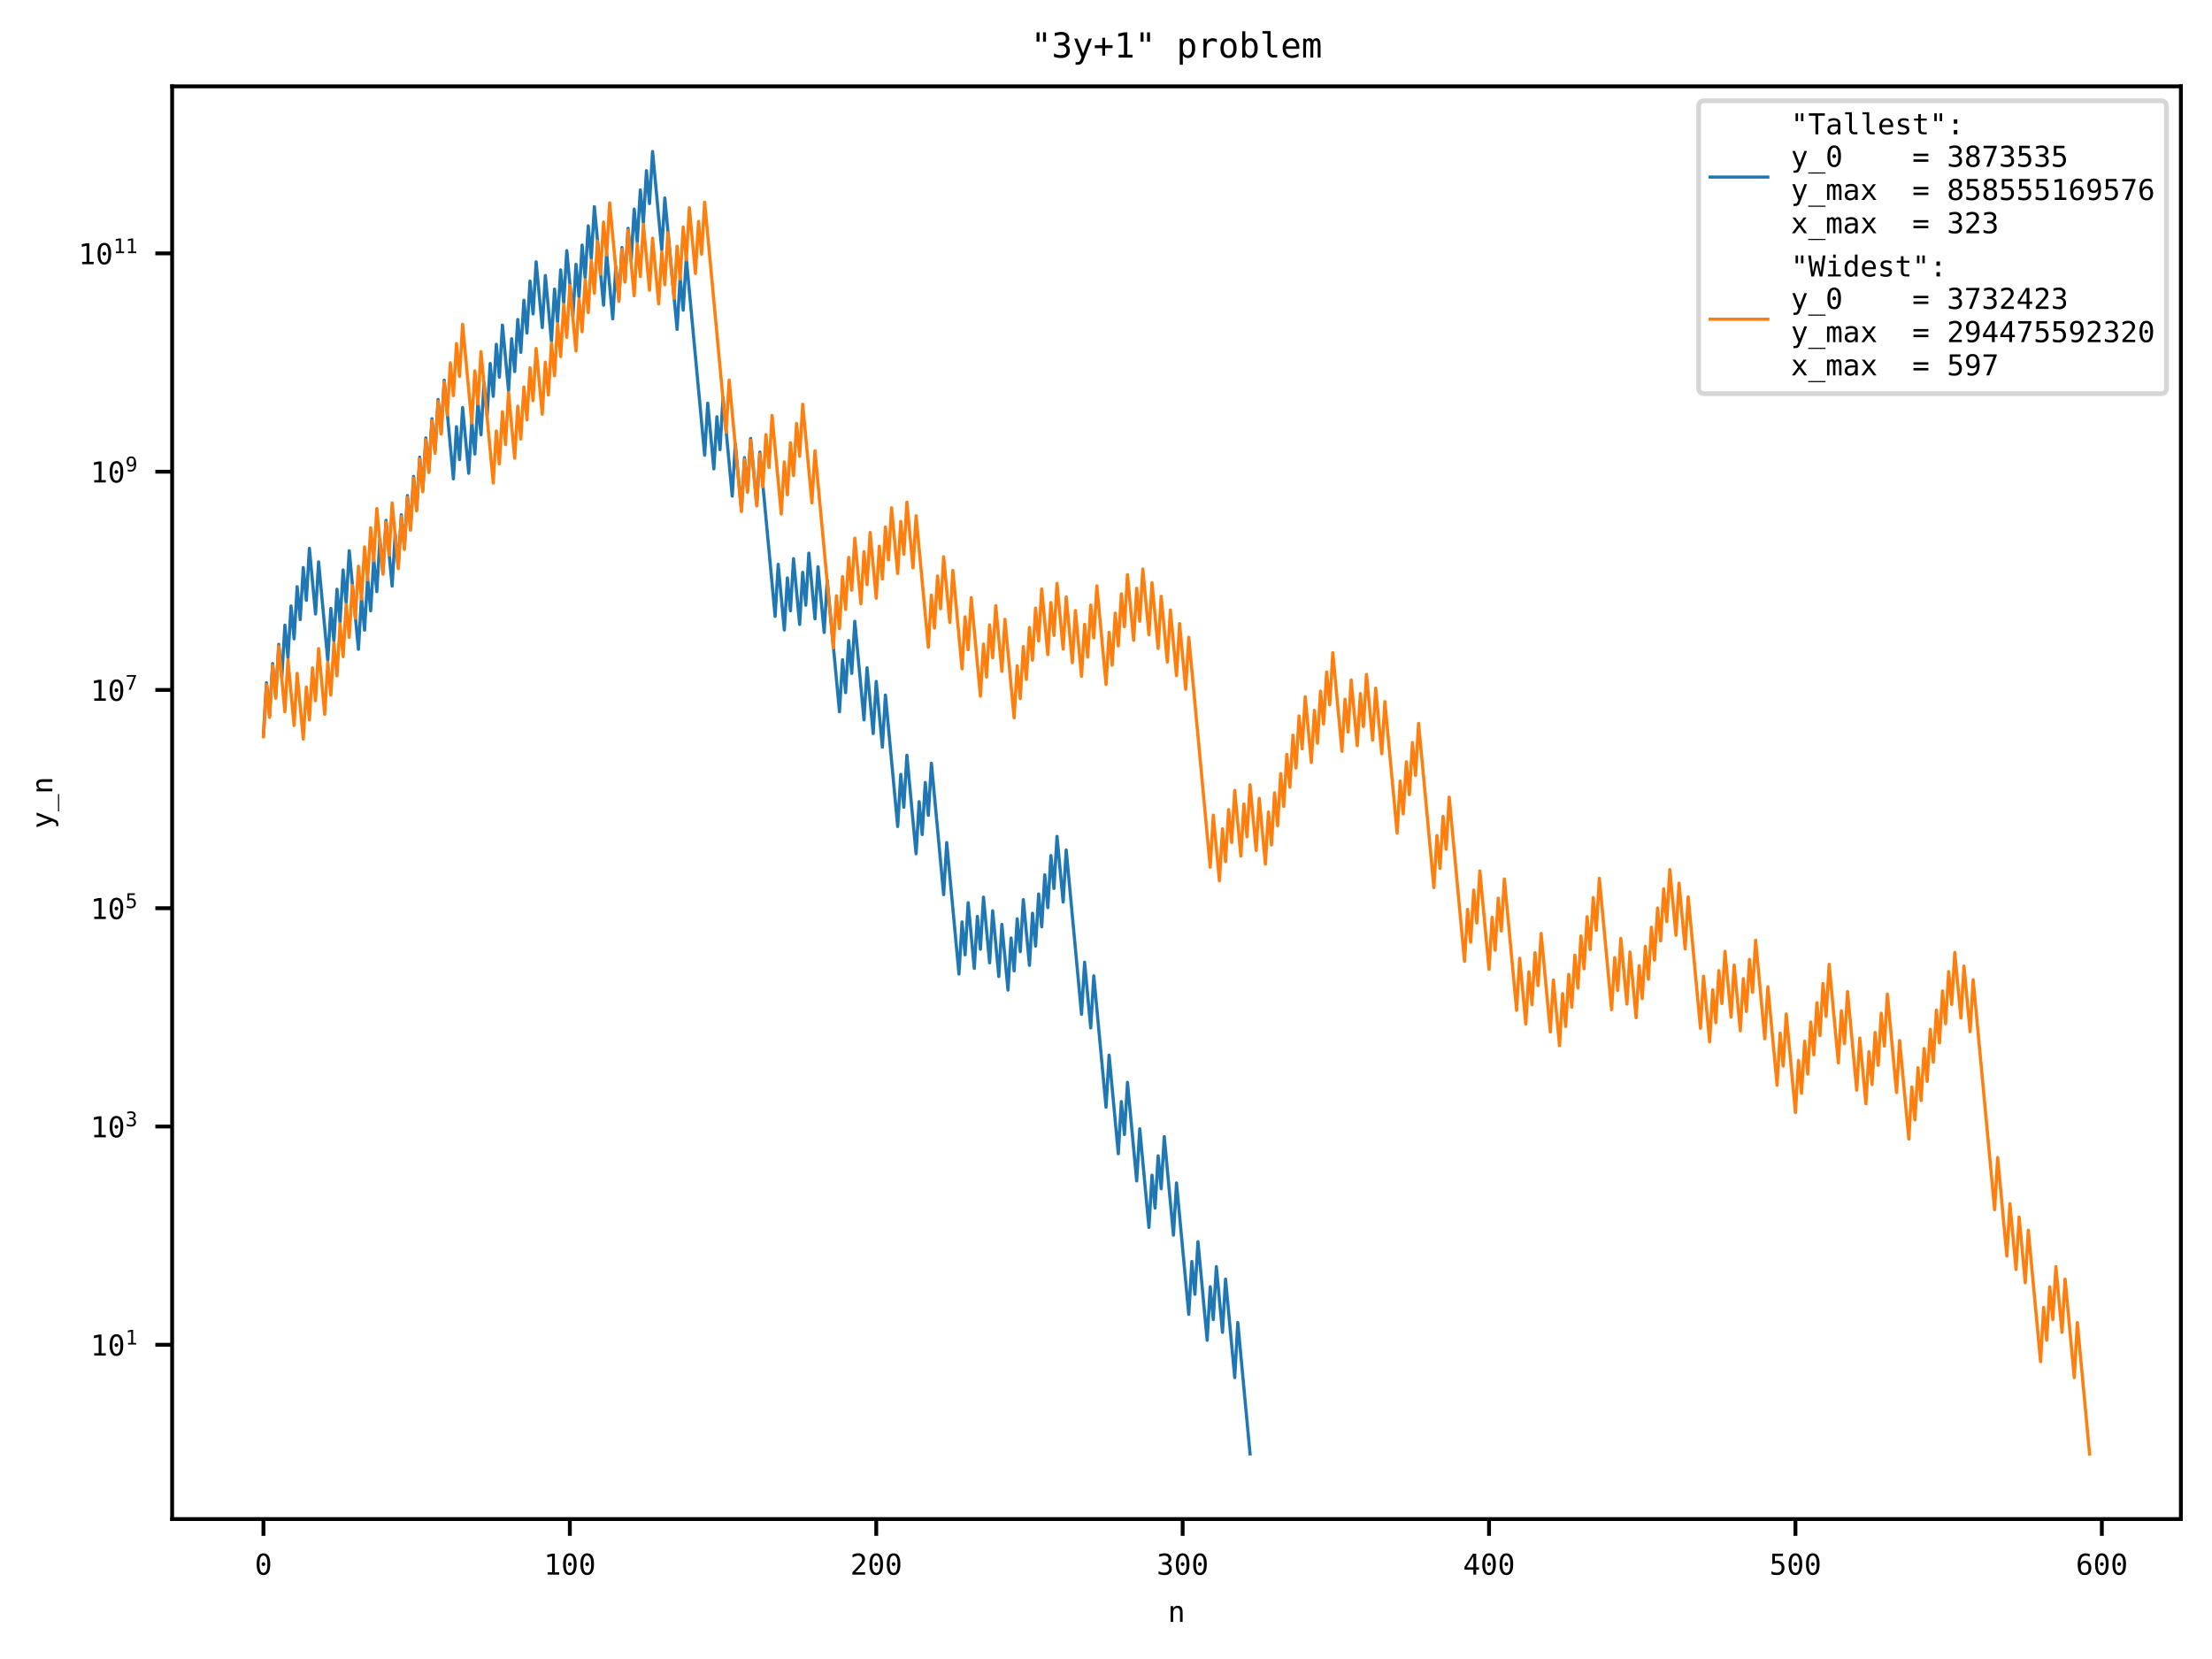 <?xml version="1.0" encoding="utf-8" standalone="no"?>
<!DOCTYPE svg PUBLIC "-//W3C//DTD SVG 1.1//EN"
  "http://www.w3.org/Graphics/SVG/1.1/DTD/svg11.dtd">
<!-- Created with matplotlib (https://matplotlib.org/) -->
<svg height="345.6pt" version="1.1" viewBox="0 0 460.8 345.6" width="460.8pt" xmlns="http://www.w3.org/2000/svg" xmlns:xlink="http://www.w3.org/1999/xlink">
 <defs>
  <style type="text/css">*{stroke-linecap:butt;stroke-linejoin:round;}</style>
 </defs>
 <g id="figure_1">
  <g id="patch_1">
   <path d="M 0 345.6 
L 460.8 345.6 
L 460.8 0 
L 0 0 
z
" style="fill:#ffffff;"/>
  </g>
  <g id="axes_1">
   <g id="patch_2">
    <path d="M 35.859 316.442 
L 454.32 316.442 
L 454.32 17.989 
L 35.859 17.989 
z
" style="fill:#ffffff;"/>
   </g>
   <g id="matplotlib.axis_1">
    <g id="xtick_1">
     <g id="line2d_1">
      <defs>
       <path d="M 0 0 
L 0 3.5 
" id="ma114397d15" style="stroke:#000000;stroke-width:0.8;"/>
      </defs>
      <g>
       <use style="stroke:#000000;stroke-width:0.8;" x="54.88" xlink:href="#ma114397d15" y="316.442"/>
      </g>
     </g>
     <g id="text_1">
      <!-- 0 -->
      <g transform="translate(53.074 328.033)scale(0.06 -0.06)">
       <defs>
        <path d="M 23.578 36.625 
Q 23.578 39.312 25.453 41.266 
Q 27.344 43.219 29.984 43.219 
Q 32.719 43.219 34.672 41.266 
Q 36.625 39.312 36.625 36.625 
Q 36.625 33.891 34.688 31.984 
Q 32.766 30.078 29.984 30.078 
Q 27.25 30.078 25.406 31.938 
Q 23.578 33.797 23.578 36.625 
z
M 30.078 66.406 
Q 23.188 66.406 19.797 58.984 
Q 16.406 51.562 16.406 36.375 
Q 16.406 21.234 19.797 13.812 
Q 23.188 6.391 30.078 6.391 
Q 37.016 6.391 40.406 13.812 
Q 43.797 21.234 43.797 36.375 
Q 43.797 51.562 40.406 58.984 
Q 37.016 66.406 30.078 66.406 
z
M 30.078 74.219 
Q 41.75 74.219 47.734 64.641 
Q 53.719 55.078 53.719 36.375 
Q 53.719 17.719 47.734 8.141 
Q 41.75 -1.422 30.078 -1.422 
Q 18.406 -1.422 12.453 8.141 
Q 6.5 17.719 6.5 36.375 
Q 6.5 55.078 12.453 64.641 
Q 18.406 74.219 30.078 74.219 
z
" id="DejaVuSansMono-48"/>
       </defs>
       <use xlink:href="#DejaVuSansMono-48"/>
      </g>
     </g>
    </g>
    <g id="xtick_2">
     <g id="line2d_2">
      <g>
       <use style="stroke:#000000;stroke-width:0.8;" x="118.708" xlink:href="#ma114397d15" y="316.442"/>
      </g>
     </g>
     <g id="text_2">
      <!-- 100 -->
      <g transform="translate(113.29 328.033)scale(0.06 -0.06)">
       <defs>
        <path d="M 13.188 8.297 
L 28.516 8.297 
L 28.516 64.016 
L 12.016 60.297 
L 12.016 69.281 
L 28.422 72.906 
L 38.281 72.906 
L 38.281 8.297 
L 53.422 8.297 
L 53.422 0 
L 13.188 0 
z
" id="DejaVuSansMono-49"/>
       </defs>
       <use xlink:href="#DejaVuSansMono-49"/>
       <use x="60.205" xlink:href="#DejaVuSansMono-48"/>
       <use x="120.41" xlink:href="#DejaVuSansMono-48"/>
      </g>
     </g>
    </g>
    <g id="xtick_3">
     <g id="line2d_3">
      <g>
       <use style="stroke:#000000;stroke-width:0.8;" x="182.537" xlink:href="#ma114397d15" y="316.442"/>
      </g>
     </g>
     <g id="text_3">
      <!-- 200 -->
      <g transform="translate(177.119 328.033)scale(0.06 -0.06)">
       <defs>
        <path d="M 18.219 8.297 
L 51.703 8.297 
L 51.703 0 
L 7.422 0 
L 7.422 8.297 
Q 16.547 17.922 23.375 25.297 
Q 30.219 32.672 32.812 35.688 
Q 37.703 41.656 39.406 45.344 
Q 41.109 49.031 41.109 52.875 
Q 41.109 58.984 37.516 62.453 
Q 33.938 65.922 27.688 65.922 
Q 23.25 65.922 18.359 64.312 
Q 13.484 62.703 8.016 59.422 
L 8.016 69.391 
Q 13.031 71.781 17.891 73 
Q 22.75 74.219 27.484 74.219 
Q 38.188 74.219 44.703 68.531 
Q 51.219 62.844 51.219 53.609 
Q 51.219 48.922 49.047 44.234 
Q 46.875 39.547 42 33.891 
Q 39.266 30.719 34.062 25.094 
Q 28.859 19.484 18.219 8.297 
z
" id="DejaVuSansMono-50"/>
       </defs>
       <use xlink:href="#DejaVuSansMono-50"/>
       <use x="60.205" xlink:href="#DejaVuSansMono-48"/>
       <use x="120.41" xlink:href="#DejaVuSansMono-48"/>
      </g>
     </g>
    </g>
    <g id="xtick_4">
     <g id="line2d_4">
      <g>
       <use style="stroke:#000000;stroke-width:0.8;" x="246.366" xlink:href="#ma114397d15" y="316.442"/>
      </g>
     </g>
     <g id="text_4">
      <!-- 300 -->
      <g transform="translate(240.948 328.033)scale(0.06 -0.06)">
       <defs>
        <path d="M 37.891 39.016 
Q 45.062 37.109 48.875 32.25 
Q 52.688 27.391 52.688 20.125 
Q 52.688 10.062 45.922 4.312 
Q 39.156 -1.422 27.203 -1.422 
Q 22.172 -1.422 16.938 -0.484 
Q 11.719 0.438 6.688 2.203 
L 6.688 12.016 
Q 11.672 9.422 16.5 8.156 
Q 21.344 6.891 26.125 6.891 
Q 34.234 6.891 38.578 10.547 
Q 42.922 14.203 42.922 21.094 
Q 42.922 27.438 38.578 31.172 
Q 34.234 34.906 26.812 34.906 
L 19.281 34.906 
L 19.281 43.016 
L 26.812 43.016 
Q 33.594 43.016 37.406 45.984 
Q 41.219 48.969 41.219 54.297 
Q 41.219 59.906 37.672 62.906 
Q 34.125 65.922 27.594 65.922 
Q 23.25 65.922 18.609 64.938 
Q 13.969 63.969 8.891 62.016 
L 8.891 71.094 
Q 14.797 72.656 19.406 73.438 
Q 24.031 74.219 27.594 74.219 
Q 38.234 74.219 44.609 68.875 
Q 50.984 63.531 50.984 54.688 
Q 50.984 48.688 47.625 44.672 
Q 44.281 40.672 37.891 39.016 
z
" id="DejaVuSansMono-51"/>
       </defs>
       <use xlink:href="#DejaVuSansMono-51"/>
       <use x="60.205" xlink:href="#DejaVuSansMono-48"/>
       <use x="120.41" xlink:href="#DejaVuSansMono-48"/>
      </g>
     </g>
    </g>
    <g id="xtick_5">
     <g id="line2d_5">
      <g>
       <use style="stroke:#000000;stroke-width:0.8;" x="310.195" xlink:href="#ma114397d15" y="316.442"/>
      </g>
     </g>
     <g id="text_5">
      <!-- 400 -->
      <g transform="translate(304.776 328.033)scale(0.06 -0.06)">
       <defs>
        <path d="M 35.891 63.922 
L 12.891 25.391 
L 35.891 25.391 
z
M 34.281 72.906 
L 45.703 72.906 
L 45.703 25.391 
L 55.422 25.391 
L 55.422 17.391 
L 45.703 17.391 
L 45.703 0 
L 35.891 0 
L 35.891 17.391 
L 4.984 17.391 
L 4.984 26.703 
z
" id="DejaVuSansMono-52"/>
       </defs>
       <use xlink:href="#DejaVuSansMono-52"/>
       <use x="60.205" xlink:href="#DejaVuSansMono-48"/>
       <use x="120.41" xlink:href="#DejaVuSansMono-48"/>
      </g>
     </g>
    </g>
    <g id="xtick_6">
     <g id="line2d_6">
      <g>
       <use style="stroke:#000000;stroke-width:0.8;" x="374.023" xlink:href="#ma114397d15" y="316.442"/>
      </g>
     </g>
     <g id="text_6">
      <!-- 500 -->
      <g transform="translate(368.605 328.033)scale(0.06 -0.06)">
       <defs>
        <path d="M 10.109 72.906 
L 47.016 72.906 
L 47.016 64.594 
L 19.094 64.594 
L 19.094 46.688 
Q 21.188 47.469 23.312 47.828 
Q 25.438 48.188 27.594 48.188 
Q 38.922 48.188 45.562 41.5 
Q 52.203 34.812 52.203 23.391 
Q 52.203 11.859 45.234 5.219 
Q 38.281 -1.422 26.219 -1.422 
Q 20.406 -1.422 15.594 -0.641 
Q 10.797 0.141 6.984 1.703 
L 6.984 11.719 
Q 11.469 9.281 16.016 8.078 
Q 20.562 6.891 25.297 6.891 
Q 33.453 6.891 37.859 11.188 
Q 42.281 15.484 42.281 23.391 
Q 42.281 31.203 37.719 35.547 
Q 33.156 39.891 25 39.891 
Q 21.047 39.891 17.281 38.984 
Q 13.531 38.094 10.109 36.281 
z
" id="DejaVuSansMono-53"/>
       </defs>
       <use xlink:href="#DejaVuSansMono-53"/>
       <use x="60.205" xlink:href="#DejaVuSansMono-48"/>
       <use x="120.41" xlink:href="#DejaVuSansMono-48"/>
      </g>
     </g>
    </g>
    <g id="xtick_7">
     <g id="line2d_7">
      <g>
       <use style="stroke:#000000;stroke-width:0.8;" x="437.852" xlink:href="#ma114397d15" y="316.442"/>
      </g>
     </g>
     <g id="text_7">
      <!-- 600 -->
      <g transform="translate(432.434 328.033)scale(0.06 -0.06)">
       <defs>
        <path d="M 48.391 71.297 
L 48.391 62.203 
Q 45.312 64.016 41.844 64.969 
Q 38.375 65.922 34.625 65.922 
Q 25.25 65.922 20.406 58.859 
Q 15.578 51.812 15.578 38.094 
Q 17.922 42.969 22.062 45.578 
Q 26.219 48.188 31.594 48.188 
Q 42.141 48.188 47.922 41.719 
Q 53.719 35.25 53.719 23.391 
Q 53.719 11.578 47.75 5.078 
Q 41.797 -1.422 31 -1.422 
Q 18.312 -1.422 12.406 7.688 
Q 6.5 16.797 6.5 36.375 
Q 6.5 54.828 13.594 64.516 
Q 20.703 74.219 34.188 74.219 
Q 37.797 74.219 41.406 73.453 
Q 45.016 72.703 48.391 71.297 
z
M 30.812 40.484 
Q 24.516 40.484 20.891 35.938 
Q 17.281 31.391 17.281 23.391 
Q 17.281 15.375 20.891 10.828 
Q 24.516 6.297 30.812 6.297 
Q 37.359 6.297 40.672 10.609 
Q 44 14.938 44 23.391 
Q 44 31.891 40.672 36.188 
Q 37.359 40.484 30.812 40.484 
z
" id="DejaVuSansMono-54"/>
       </defs>
       <use xlink:href="#DejaVuSansMono-54"/>
       <use x="60.205" xlink:href="#DejaVuSansMono-48"/>
       <use x="120.41" xlink:href="#DejaVuSansMono-48"/>
      </g>
     </g>
    </g>
    <g id="text_8">
     <!-- n -->
     <g transform="translate(243.283 337.872)scale(0.06 -0.06)">
      <defs>
       <path d="M 51.312 33.891 
L 51.312 0 
L 42.281 0 
L 42.281 33.891 
Q 42.281 41.266 39.688 44.719 
Q 37.109 48.188 31.594 48.188 
Q 25.297 48.188 21.891 43.719 
Q 18.5 39.266 18.5 30.906 
L 18.5 0 
L 9.516 0 
L 9.516 54.688 
L 18.5 54.688 
L 18.5 46.484 
Q 20.906 51.172 25 53.578 
Q 29.109 56 34.719 56 
Q 43.062 56 47.188 50.5 
Q 51.312 45.016 51.312 33.891 
z
" id="DejaVuSansMono-110"/>
      </defs>
      <use xlink:href="#DejaVuSansMono-110"/>
     </g>
    </g>
   </g>
   <g id="matplotlib.axis_2">
    <g id="ytick_1">
     <g id="line2d_8">
      <defs>
       <path d="M 0 0 
L -3.5 0 
" id="m162d2e4059" style="stroke:#000000;stroke-width:0.8;"/>
      </defs>
      <g>
       <use style="stroke:#000000;stroke-width:0.8;" x="35.859" xlink:href="#m162d2e4059" y="280.141"/>
      </g>
     </g>
     <g id="text_9">
      <!-- $\mathdefault{10^{1}}$ -->
      <g transform="translate(18.839 282.436)scale(0.06 -0.06)">
       <use transform="translate(0 0.684)" xlink:href="#DejaVuSansMono-49"/>
       <use transform="translate(60.205 0.684)" xlink:href="#DejaVuSansMono-48"/>
       <use transform="translate(121.367 38.966)scale(0.7)" xlink:href="#DejaVuSansMono-49"/>
      </g>
     </g>
    </g>
    <g id="ytick_2">
     <g id="line2d_9">
      <g>
       <use style="stroke:#000000;stroke-width:0.8;" x="35.859" xlink:href="#m162d2e4059" y="234.67"/>
      </g>
     </g>
     <g id="text_10">
      <!-- $\mathdefault{10^{3}}$ -->
      <g transform="translate(18.839 236.965)scale(0.06 -0.06)">
       <use transform="translate(0 0.766)" xlink:href="#DejaVuSansMono-49"/>
       <use transform="translate(60.205 0.766)" xlink:href="#DejaVuSansMono-48"/>
       <use transform="translate(121.367 39.047)scale(0.7)" xlink:href="#DejaVuSansMono-51"/>
      </g>
     </g>
    </g>
    <g id="ytick_3">
     <g id="line2d_10">
      <g>
       <use style="stroke:#000000;stroke-width:0.8;" x="35.859" xlink:href="#m162d2e4059" y="189.198"/>
      </g>
     </g>
     <g id="text_11">
      <!-- $\mathdefault{10^{5}}$ -->
      <g transform="translate(18.839 191.494)scale(0.06 -0.06)">
       <use transform="translate(0 0.684)" xlink:href="#DejaVuSansMono-49"/>
       <use transform="translate(60.205 0.684)" xlink:href="#DejaVuSansMono-48"/>
       <use transform="translate(121.367 38.966)scale(0.7)" xlink:href="#DejaVuSansMono-53"/>
      </g>
     </g>
    </g>
    <g id="ytick_4">
     <g id="line2d_11">
      <g>
       <use style="stroke:#000000;stroke-width:0.8;" x="35.859" xlink:href="#m162d2e4059" y="143.727"/>
      </g>
     </g>
     <g id="text_12">
      <!-- $\mathdefault{10^{7}}$ -->
      <g transform="translate(18.839 146.023)scale(0.06 -0.06)">
       <defs>
        <path d="M 6.781 72.906 
L 52.688 72.906 
L 52.688 68.703 
L 26.609 0 
L 16.312 0 
L 41.703 64.594 
L 6.781 64.594 
z
" id="DejaVuSansMono-55"/>
       </defs>
       <use transform="translate(0 0.684)" xlink:href="#DejaVuSansMono-49"/>
       <use transform="translate(60.205 0.684)" xlink:href="#DejaVuSansMono-48"/>
       <use transform="translate(121.367 38.966)scale(0.7)" xlink:href="#DejaVuSansMono-55"/>
      </g>
     </g>
    </g>
    <g id="ytick_5">
     <g id="line2d_12">
      <g>
       <use style="stroke:#000000;stroke-width:0.8;" x="35.859" xlink:href="#m162d2e4059" y="98.256"/>
      </g>
     </g>
     <g id="text_13">
      <!-- $\mathdefault{10^{9}}$ -->
      <g transform="translate(18.839 100.552)scale(0.06 -0.06)">
       <defs>
        <path d="M 29.109 32.328 
Q 35.406 32.328 38.984 36.859 
Q 42.578 41.406 42.578 49.422 
Q 42.578 57.422 38.984 61.953 
Q 35.406 66.5 29.109 66.5 
Q 22.562 66.5 19.234 62.172 
Q 15.922 57.859 15.922 49.422 
Q 15.922 40.922 19.219 36.625 
Q 22.516 32.328 29.109 32.328 
z
M 11.531 1.516 
L 11.531 10.594 
Q 14.594 8.797 18.062 7.844 
Q 21.531 6.891 25.297 6.891 
Q 34.672 6.891 39.469 13.938 
Q 44.281 21 44.281 34.719 
Q 42 29.828 37.844 27.219 
Q 33.688 24.609 28.328 24.609 
Q 17.781 24.609 11.984 31.094 
Q 6.203 37.594 6.203 49.516 
Q 6.203 61.281 12.125 67.75 
Q 18.062 74.219 28.906 74.219 
Q 41.609 74.219 47.516 65.078 
Q 53.422 55.953 53.422 36.375 
Q 53.422 17.969 46.312 8.266 
Q 39.203 -1.422 25.688 -1.422 
Q 22.125 -1.422 18.5 -0.656 
Q 14.891 0.094 11.531 1.516 
z
" id="DejaVuSansMono-57"/>
       </defs>
       <use transform="translate(0 0.766)" xlink:href="#DejaVuSansMono-49"/>
       <use transform="translate(60.205 0.766)" xlink:href="#DejaVuSansMono-48"/>
       <use transform="translate(121.367 39.047)scale(0.7)" xlink:href="#DejaVuSansMono-57"/>
      </g>
     </g>
    </g>
    <g id="ytick_6">
     <g id="line2d_13">
      <g>
       <use style="stroke:#000000;stroke-width:0.8;" x="35.859" xlink:href="#m162d2e4059" y="52.785"/>
      </g>
     </g>
     <g id="text_14">
      <!-- $\mathdefault{10^{11}}$ -->
      <g transform="translate(16.319 55.08)scale(0.06 -0.06)">
       <use transform="translate(0 0.684)" xlink:href="#DejaVuSansMono-49"/>
       <use transform="translate(60.205 0.684)" xlink:href="#DejaVuSansMono-48"/>
       <use transform="translate(121.367 38.966)scale(0.7)" xlink:href="#DejaVuSansMono-49"/>
       <use transform="translate(163.511 38.966)scale(0.7)" xlink:href="#DejaVuSansMono-49"/>
      </g>
     </g>
    </g>
    <g id="text_15">
     <!-- y_n -->
     <g transform="translate(10.904 172.634)rotate(-90)scale(0.06 -0.06)">
      <defs>
       <path d="M 41.891 17.578 
Q 39.656 11.859 36.188 2.547 
Q 31.344 -10.359 29.688 -13.188 
Q 27.438 -17 24.062 -18.891 
Q 20.703 -20.797 16.219 -20.797 
L 8.984 -20.797 
L 8.984 -13.281 
L 14.312 -13.281 
Q 18.266 -13.281 20.5 -10.984 
Q 22.75 -8.688 26.219 0.875 
L 5.078 54.688 
L 14.594 54.688 
L 30.812 11.922 
L 46.781 54.688 
L 56.297 54.688 
z
" id="DejaVuSansMono-121"/>
       <path d="M 60.203 -19.672 
L 60.203 -23.578 
L 0 -23.578 
L 0 -19.672 
z
" id="DejaVuSansMono-95"/>
      </defs>
      <use xlink:href="#DejaVuSansMono-121"/>
      <use x="60.205" xlink:href="#DejaVuSansMono-95"/>
      <use x="120.41" xlink:href="#DejaVuSansMono-110"/>
     </g>
    </g>
   </g>
   <g id="line2d_14">
    <path clip-path="url(#p522ddfc67e)" d="M 54.88 153.092 
L 55.518 142.244 
L 56.156 149.088 
L 56.795 138.241 
L 57.433 145.085 
L 58.071 134.237 
L 58.709 141.081 
L 59.348 130.234 
L 59.986 137.078 
L 60.624 126.23 
L 61.263 133.074 
L 61.901 122.227 
L 62.539 129.071 
L 63.177 118.223 
L 63.816 125.067 
L 64.454 114.22 
L 65.731 127.908 
L 66.369 117.06 
L 68.284 137.592 
L 68.922 126.745 
L 69.56 133.589 
L 70.199 122.741 
L 70.837 129.585 
L 71.475 118.738 
L 72.113 125.582 
L 72.752 114.734 
L 74.667 135.266 
L 75.305 124.419 
L 75.943 131.263 
L 76.581 120.415 
L 77.22 127.259 
L 77.858 116.412 
L 78.496 123.256 
L 79.135 112.408 
L 79.773 119.252 
L 80.411 108.405 
L 81.688 122.093 
L 82.326 111.245 
L 82.964 118.089 
L 83.603 107.242 
L 84.241 114.086 
L 84.879 103.238 
L 85.518 110.082 
L 86.156 99.235 
L 86.794 106.079 
L 87.432 95.231 
L 88.071 102.075 
L 88.709 91.227 
L 89.347 98.072 
L 89.986 87.224 
L 90.624 94.068 
L 91.262 83.22 
L 91.9 90.064 
L 92.539 79.217 
L 94.454 99.749 
L 95.092 88.902 
L 95.73 95.746 
L 96.368 84.898 
L 97.645 98.586 
L 98.283 87.739 
L 98.922 94.583 
L 99.56 83.735 
L 100.198 90.579 
L 100.836 79.731 
L 101.475 86.576 
L 102.113 75.728 
L 102.751 82.572 
L 103.39 71.724 
L 104.028 78.568 
L 104.666 67.721 
L 105.943 81.409 
L 106.581 70.561 
L 107.219 77.405 
L 107.858 66.558 
L 108.496 73.402 
L 109.134 62.554 
L 109.772 69.398 
L 110.411 58.551 
L 111.049 65.395 
L 111.687 54.547 
L 112.964 68.235 
L 113.602 57.388 
L 114.879 71.076 
L 115.517 60.228 
L 116.155 67.072 
L 116.794 56.225 
L 117.432 63.069 
L 118.07 52.221 
L 119.347 65.909 
L 119.985 55.062 
L 120.623 61.906 
L 121.262 51.058 
L 121.9 57.902 
L 122.538 47.055 
L 123.176 53.899 
L 123.815 43.051 
L 125.73 63.583 
L 126.368 52.736 
L 127.644 66.424 
L 128.283 55.576 
L 128.921 62.421 
L 129.559 51.573 
L 130.198 58.417 
L 130.836 47.569 
L 131.474 54.413 
L 132.112 43.566 
L 132.751 50.41 
L 133.389 39.562 
L 134.027 46.406 
L 134.666 35.559 
L 135.304 42.403 
L 135.942 31.555 
L 137.857 52.087 
L 138.495 41.24 
L 141.049 68.616 
L 141.687 57.769 
L 142.325 64.613 
L 142.963 53.765 
L 146.793 94.83 
L 147.431 83.982 
L 148.708 97.67 
L 149.346 86.823 
L 149.985 93.667 
L 150.623 82.819 
L 152.538 103.351 
L 153.176 92.504 
L 154.453 106.192 
L 155.091 95.344 
L 155.729 102.188 
L 156.367 91.341 
L 157.644 105.029 
L 158.282 94.181 
L 161.474 128.402 
L 162.112 117.554 
L 163.389 131.242 
L 164.027 120.395 
L 164.665 127.239 
L 165.303 116.391 
L 166.58 130.079 
L 167.218 119.232 
L 167.857 126.076 
L 168.495 115.228 
L 169.771 128.916 
L 170.41 118.069 
L 171.686 131.757 
L 172.325 120.909 
L 174.878 148.286 
L 175.516 137.438 
L 176.154 144.282 
L 176.793 133.434 
L 177.431 140.279 
L 178.069 129.431 
L 179.984 149.963 
L 180.622 139.116 
L 181.899 152.804 
L 182.537 141.956 
L 183.814 155.644 
L 184.452 144.797 
L 187.005 172.173 
L 187.644 161.325 
L 188.282 168.169 
L 188.92 157.322 
L 190.835 177.854 
L 191.473 167.006 
L 192.112 173.851 
L 192.75 163.003 
L 193.388 169.847 
L 194.026 158.999 
L 196.58 186.376 
L 197.218 175.528 
L 199.771 202.904 
L 200.409 192.057 
L 201.048 198.901 
L 201.686 188.053 
L 202.962 201.741 
L 203.601 190.894 
L 204.239 197.738 
L 204.877 186.89 
L 206.154 200.578 
L 206.792 189.73 
L 208.069 203.419 
L 208.707 192.571 
L 209.984 206.259 
L 210.622 195.411 
L 211.26 202.255 
L 211.898 191.407 
L 212.537 198.252 
L 213.175 187.404 
L 214.452 201.092 
L 215.09 190.244 
L 215.728 197.088 
L 216.366 186.241 
L 217.005 193.085 
L 217.643 182.237 
L 218.281 189.081 
L 218.92 178.234 
L 219.558 185.078 
L 220.196 174.23 
L 221.473 187.918 
L 222.111 177.07 
L 225.302 211.291 
L 225.941 200.443 
L 227.217 214.131 
L 227.856 203.283 
L 230.409 230.66 
L 231.047 219.81 
L 232.962 240.342 
L 233.6 229.489 
L 234.238 236.333 
L 234.877 225.481 
L 236.792 246.013 
L 237.43 235.155 
L 239.345 255.688 
L 239.983 244.812 
L 240.621 251.656 
L 241.26 240.79 
L 241.898 247.635 
L 242.536 236.775 
L 244.451 257.307 
L 245.089 246.427 
L 247.643 273.803 
L 248.281 262.784 
L 248.919 269.628 
L 249.557 258.667 
L 251.472 279.2 
L 252.111 268.057 
L 252.749 274.901 
L 253.387 263.862 
L 254.664 277.55 
L 255.302 266.453 
L 257.217 286.985 
L 257.855 275.5 
L 260.408 302.876 
L 260.408 302.876 
" style="fill:none;stroke:#1f77b4;stroke-linecap:square;stroke-width:0.667;"/>
   </g>
   <g id="line2d_15">
    <path clip-path="url(#p522ddfc67e)" d="M 54.88 153.458 
L 55.518 142.611 
L 56.156 149.455 
L 56.795 138.607 
L 57.433 145.451 
L 58.071 134.604 
L 59.348 148.292 
L 59.986 137.444 
L 61.263 151.132 
L 61.901 140.285 
L 63.177 153.973 
L 63.816 143.125 
L 64.454 149.969 
L 65.092 139.122 
L 65.731 145.966 
L 66.369 135.118 
L 67.645 148.806 
L 68.284 137.959 
L 68.922 144.803 
L 69.56 133.955 
L 70.199 140.799 
L 70.837 129.952 
L 71.475 136.796 
L 72.113 125.948 
L 72.752 132.792 
L 73.39 121.945 
L 74.028 128.789 
L 74.667 117.941 
L 75.305 124.785 
L 75.943 113.938 
L 76.581 120.782 
L 77.22 109.934 
L 77.858 116.778 
L 78.496 105.93 
L 79.773 119.619 
L 80.411 108.771 
L 81.05 115.615 
L 81.688 104.767 
L 82.964 118.456 
L 83.603 107.608 
L 84.241 114.452 
L 84.879 103.605 
L 85.518 110.449 
L 86.156 99.601 
L 86.794 106.445 
L 87.432 95.597 
L 88.071 102.442 
L 88.709 91.594 
L 89.347 98.438 
L 89.986 87.59 
L 90.624 94.434 
L 91.262 83.587 
L 91.9 90.431 
L 92.539 79.583 
L 93.177 86.427 
L 93.815 75.58 
L 94.454 82.424 
L 95.092 71.576 
L 95.73 78.42 
L 96.368 67.573 
L 98.283 88.105 
L 98.922 77.257 
L 99.56 84.101 
L 100.198 73.254 
L 102.751 100.63 
L 103.39 89.783 
L 104.028 96.627 
L 104.666 85.779 
L 105.304 92.623 
L 105.943 81.775 
L 107.219 95.464 
L 107.858 84.616 
L 108.496 91.46 
L 109.134 80.612 
L 109.772 87.457 
L 110.411 76.609 
L 111.049 83.453 
L 111.687 72.605 
L 112.964 86.294 
L 113.602 75.446 
L 114.24 82.29 
L 114.879 71.442 
L 115.517 78.286 
L 116.155 67.439 
L 116.794 74.283 
L 117.432 63.435 
L 118.07 70.279 
L 118.708 59.432 
L 119.985 73.12 
L 120.623 62.272 
L 121.262 69.116 
L 121.9 58.269 
L 122.538 65.113 
L 123.176 54.265 
L 123.815 61.109 
L 124.453 50.262 
L 125.091 57.106 
L 125.73 46.258 
L 126.368 53.102 
L 127.006 42.255 
L 128.921 62.787 
L 129.559 51.939 
L 130.198 58.783 
L 130.836 47.936 
L 132.112 61.624 
L 132.751 50.776 
L 133.389 57.62 
L 134.027 46.773 
L 135.304 60.461 
L 135.942 49.613 
L 137.219 63.302 
L 137.857 52.454 
L 138.495 59.298 
L 139.134 48.45 
L 140.41 62.139 
L 141.049 51.291 
L 141.687 58.135 
L 142.325 47.287 
L 142.963 54.131 
L 143.602 43.284 
L 144.878 56.972 
L 145.517 46.124 
L 146.155 52.968 
L 146.793 42.121 
L 151.261 90.03 
L 151.899 79.182 
L 154.453 106.558 
L 155.091 95.711 
L 155.729 102.555 
L 156.367 91.707 
L 157.644 105.395 
L 158.282 94.548 
L 158.921 101.392 
L 159.559 90.544 
L 160.197 97.388 
L 160.835 86.541 
L 162.75 107.073 
L 163.389 96.225 
L 164.027 103.069 
L 164.665 92.222 
L 165.303 99.066 
L 165.942 88.218 
L 166.58 95.062 
L 167.218 84.215 
L 169.133 104.747 
L 169.771 93.899 
L 173.601 134.964 
L 174.239 124.116 
L 174.878 130.96 
L 175.516 120.113 
L 176.154 126.957 
L 176.793 116.109 
L 177.431 122.953 
L 178.069 112.106 
L 179.346 125.794 
L 179.984 114.946 
L 180.622 121.79 
L 181.261 110.943 
L 182.537 124.631 
L 183.175 113.783 
L 183.814 120.627 
L 184.452 109.78 
L 185.09 116.624 
L 185.729 105.776 
L 187.005 119.464 
L 187.644 108.617 
L 188.282 115.461 
L 188.92 104.613 
L 190.197 118.301 
L 190.835 107.454 
L 193.388 134.83 
L 194.026 123.982 
L 194.665 130.826 
L 195.303 119.979 
L 195.941 126.823 
L 196.58 115.975 
L 197.856 129.663 
L 198.494 118.816 
L 200.409 139.348 
L 201.048 128.5 
L 201.686 135.345 
L 202.324 124.497 
L 204.239 145.029 
L 204.877 134.182 
L 205.516 141.026 
L 206.154 130.178 
L 206.792 137.022 
L 207.43 126.175 
L 208.707 139.863 
L 209.345 129.015 
L 211.26 149.547 
L 211.898 138.7 
L 212.537 145.544 
L 213.175 134.696 
L 213.813 141.54 
L 214.452 130.693 
L 215.09 137.537 
L 215.728 126.689 
L 216.366 133.533 
L 217.005 122.686 
L 218.281 136.374 
L 218.92 125.526 
L 219.558 132.37 
L 220.196 121.523 
L 221.473 135.211 
L 222.111 124.363 
L 223.388 138.051 
L 224.026 127.204 
L 225.302 140.892 
L 225.941 130.044 
L 226.579 136.888 
L 227.217 126.041 
L 227.856 132.885 
L 228.494 122.037 
L 230.409 142.569 
L 231.047 131.722 
L 231.685 138.566 
L 232.324 127.718 
L 232.962 134.562 
L 233.6 123.715 
L 234.238 130.559 
L 234.877 119.711 
L 236.153 133.399 
L 236.792 122.552 
L 237.43 129.396 
L 238.068 118.548 
L 239.345 132.236 
L 239.983 121.389 
L 241.26 135.077 
L 241.898 124.229 
L 243.175 137.918 
L 243.813 127.07 
L 245.089 140.758 
L 245.728 129.91 
L 247.004 143.599 
L 247.643 132.751 
L 252.111 180.66 
L 252.749 169.812 
L 254.025 183.5 
L 254.664 172.653 
L 255.302 179.497 
L 255.94 168.649 
L 256.579 175.493 
L 257.217 164.645 
L 258.493 178.334 
L 259.132 167.486 
L 259.77 174.33 
L 260.408 163.482 
L 261.685 177.171 
L 262.323 166.323 
L 263.6 180.011 
L 264.238 169.164 
L 264.876 176.008 
L 265.515 165.16 
L 266.153 172.004 
L 266.791 161.156 
L 267.429 168.001 
L 268.068 157.153 
L 268.706 163.997 
L 269.344 153.149 
L 269.983 159.993 
L 270.621 149.146 
L 271.259 155.99 
L 271.897 145.142 
L 273.174 158.83 
L 273.812 147.983 
L 274.451 154.827 
L 275.089 143.979 
L 275.727 150.823 
L 276.365 139.976 
L 277.004 146.82 
L 277.642 135.972 
L 279.557 156.505 
L 280.195 145.657 
L 280.833 152.501 
L 281.472 141.653 
L 282.748 155.342 
L 283.387 144.494 
L 284.025 151.338 
L 284.663 140.49 
L 285.94 154.179 
L 286.578 143.331 
L 287.855 157.019 
L 288.493 146.171 
L 291.046 173.548 
L 291.684 162.7 
L 292.323 169.544 
L 292.961 158.697 
L 293.599 165.541 
L 294.238 154.693 
L 294.876 161.537 
L 295.514 150.69 
L 298.706 184.91 
L 299.344 174.062 
L 299.982 180.907 
L 300.62 170.059 
L 301.259 176.903 
L 301.897 166.055 
L 305.088 200.276 
L 305.727 189.428 
L 306.365 196.272 
L 307.003 185.424 
L 307.642 192.269 
L 308.28 181.421 
L 310.195 201.953 
L 310.833 191.105 
L 311.471 197.949 
L 312.11 187.102 
L 312.748 193.946 
L 313.386 183.098 
L 315.939 210.475 
L 316.578 199.627 
L 317.854 213.315 
L 318.492 202.467 
L 319.131 209.311 
L 319.769 198.463 
L 320.407 205.307 
L 321.046 194.459 
L 322.96 214.992 
L 323.599 204.144 
L 324.875 217.832 
L 325.514 206.983 
L 326.152 213.828 
L 326.79 202.98 
L 327.428 209.824 
L 328.067 198.976 
L 328.705 205.82 
L 329.343 194.972 
L 329.982 201.816 
L 330.62 190.968 
L 331.258 197.812 
L 331.896 186.965 
L 332.535 193.809 
L 333.173 182.961 
L 335.726 210.338 
L 336.364 199.49 
L 337.003 206.334 
L 337.641 195.486 
L 338.918 209.174 
L 339.556 198.326 
L 340.832 212.014 
L 341.471 201.166 
L 342.109 208.011 
L 342.747 197.163 
L 343.386 204.007 
L 344.024 193.159 
L 344.662 200.003 
L 345.301 189.155 
L 345.939 195.999 
L 346.577 185.152 
L 347.215 191.996 
L 347.854 181.148 
L 349.13 194.836 
L 349.769 183.989 
L 351.045 197.677 
L 351.683 186.829 
L 354.237 214.206 
L 354.875 203.357 
L 356.151 217.046 
L 356.79 206.197 
L 357.428 213.042 
L 358.066 202.194 
L 358.705 209.038 
L 359.343 198.19 
L 360.619 211.878 
L 361.258 201.03 
L 362.534 214.718 
L 363.173 203.87 
L 363.811 210.714 
L 364.449 199.866 
L 365.087 206.71 
L 365.726 195.863 
L 367.641 216.395 
L 368.279 205.547 
L 370.194 226.079 
L 370.832 215.23 
L 371.47 222.074 
L 372.109 211.226 
L 374.023 231.758 
L 374.662 220.908 
L 375.3 227.752 
L 375.938 216.903 
L 376.577 223.747 
L 377.215 212.898 
L 377.853 219.742 
L 378.491 208.894 
L 379.13 215.738 
L 379.768 204.89 
L 380.406 211.734 
L 381.045 200.886 
L 382.959 221.418 
L 383.598 210.57 
L 384.236 217.414 
L 384.874 206.565 
L 386.789 227.098 
L 387.427 216.249 
L 388.704 229.937 
L 389.342 219.087 
L 389.981 225.931 
L 390.619 215.082 
L 391.257 221.926 
L 391.895 211.078 
L 392.534 217.922 
L 393.172 207.074 
L 395.087 227.606 
L 395.725 216.757 
L 397.64 237.289 
L 398.278 226.437 
L 398.917 233.281 
L 399.555 222.431 
L 400.193 229.275 
L 400.832 218.425 
L 401.47 225.269 
L 402.108 214.42 
L 402.746 221.264 
L 403.385 210.416 
L 404.023 217.26 
L 404.661 206.412 
L 405.3 213.256 
L 405.938 202.408 
L 406.576 209.252 
L 407.214 198.404 
L 408.491 212.092 
L 409.129 201.244 
L 410.406 214.933 
L 411.044 204.084 
L 415.512 251.993 
L 416.15 241.127 
L 418.065 261.659 
L 418.704 250.761 
L 419.98 264.449 
L 420.618 253.534 
L 421.895 267.222 
L 422.533 256.286 
L 425.086 283.663 
L 425.725 272.356 
L 426.363 279.2 
L 427.001 268.057 
L 427.64 274.901 
L 428.278 263.862 
L 429.554 277.55 
L 430.193 266.453 
L 432.108 286.985 
L 432.746 275.5 
L 435.299 302.876 
L 435.299 302.876 
" style="fill:none;stroke:#ff7f0e;stroke-linecap:square;stroke-width:0.667;"/>
   </g>
   <g id="patch_3">
    <path d="M 35.859 316.442 
L 35.859 17.989 
" style="fill:none;stroke:#000000;stroke-linecap:square;stroke-linejoin:miter;stroke-width:0.8;"/>
   </g>
   <g id="patch_4">
    <path d="M 454.32 316.442 
L 454.32 17.989 
" style="fill:none;stroke:#000000;stroke-linecap:square;stroke-linejoin:miter;stroke-width:0.8;"/>
   </g>
   <g id="patch_5">
    <path d="M 35.859 316.442 
L 454.32 316.442 
" style="fill:none;stroke:#000000;stroke-linecap:square;stroke-linejoin:miter;stroke-width:0.8;"/>
   </g>
   <g id="patch_6">
    <path d="M 35.859 17.989 
L 454.32 17.989 
" style="fill:none;stroke:#000000;stroke-linecap:square;stroke-linejoin:miter;stroke-width:0.8;"/>
   </g>
   <g id="text_16">
    <!-- "3y+1" problem -->
    <g transform="translate(214.747 11.989)scale(0.072 -0.072)">
     <defs>
      <path d="M 43.703 72.906 
L 43.703 45.797 
L 35.203 45.797 
L 35.203 72.906 
z
M 25 72.906 
L 25 45.797 
L 16.5 45.797 
L 16.5 72.906 
z
" id="DejaVuSansMono-34"/>
      <path d="M 34.188 57.172 
L 34.188 35.5 
L 55.906 35.5 
L 55.906 27.203 
L 34.188 27.203 
L 34.188 5.516 
L 25.984 5.516 
L 25.984 27.203 
L 4.297 27.203 
L 4.297 35.5 
L 25.984 35.5 
L 25.984 57.172 
z
" id="DejaVuSansMono-43"/>
      <path id="DejaVuSansMono-32"/>
      <path d="M 18.312 6.891 
L 18.312 -20.797 
L 9.281 -20.797 
L 9.281 54.688 
L 18.312 54.688 
L 18.312 47.703 
Q 20.562 51.766 24.297 53.875 
Q 28.031 56 32.906 56 
Q 42.828 56 48.469 48.328 
Q 54.109 40.672 54.109 27.094 
Q 54.109 13.766 48.438 6.172 
Q 42.781 -1.422 32.906 -1.422 
Q 27.938 -1.422 24.188 0.703 
Q 20.453 2.828 18.312 6.891 
z
M 44.672 27.297 
Q 44.672 37.75 41.375 43.062 
Q 38.094 48.391 31.594 48.391 
Q 25.047 48.391 21.672 43.047 
Q 18.312 37.703 18.312 27.297 
Q 18.312 16.938 21.672 11.562 
Q 25.047 6.203 31.594 6.203 
Q 38.094 6.203 41.375 11.516 
Q 44.672 16.844 44.672 27.297 
z
" id="DejaVuSansMono-112"/>
      <path d="M 56.391 43.406 
Q 53.516 45.656 50.531 46.672 
Q 47.562 47.703 44 47.703 
Q 35.594 47.703 31.141 42.422 
Q 26.703 37.156 26.703 27.203 
L 26.703 0 
L 17.672 0 
L 17.672 54.688 
L 26.703 54.688 
L 26.703 44 
Q 28.953 49.812 33.609 52.906 
Q 38.281 56 44.672 56 
Q 48 56 50.875 55.172 
Q 53.766 54.344 56.391 52.594 
z
" id="DejaVuSansMono-114"/>
      <path d="M 30.078 48.391 
Q 23.25 48.391 19.734 43.062 
Q 16.219 37.75 16.219 27.297 
Q 16.219 16.891 19.734 11.547 
Q 23.25 6.203 30.078 6.203 
Q 36.969 6.203 40.484 11.547 
Q 44 16.891 44 27.297 
Q 44 37.75 40.484 43.062 
Q 36.969 48.391 30.078 48.391 
z
M 30.078 56 
Q 41.453 56 47.484 48.625 
Q 53.516 41.266 53.516 27.297 
Q 53.516 13.281 47.5 5.922 
Q 41.5 -1.422 30.078 -1.422 
Q 18.703 -1.422 12.688 5.922 
Q 6.688 13.281 6.688 27.297 
Q 6.688 41.266 12.688 48.625 
Q 18.703 56 30.078 56 
z
" id="DejaVuSansMono-111"/>
      <path d="M 44.828 27.297 
Q 44.828 37.75 41.5 43.062 
Q 38.188 48.391 31.688 48.391 
Q 25.141 48.391 21.766 43.047 
Q 18.406 37.703 18.406 27.297 
Q 18.406 16.938 21.766 11.562 
Q 25.141 6.203 31.688 6.203 
Q 38.188 6.203 41.5 11.516 
Q 44.828 16.844 44.828 27.297 
z
M 18.406 47.703 
Q 20.562 51.703 24.344 53.844 
Q 28.125 56 33.109 56 
Q 42.969 56 48.625 48.406 
Q 54.297 40.828 54.297 27.484 
Q 54.297 13.969 48.609 6.266 
Q 42.922 -1.422 33.016 -1.422 
Q 28.125 -1.422 24.391 0.703 
Q 20.656 2.828 18.406 6.891 
L 18.406 0 
L 9.422 0 
L 9.422 75.984 
L 18.406 75.984 
z
" id="DejaVuSansMono-98"/>
      <path d="M 31.203 19.828 
Q 31.203 13.766 33.422 10.688 
Q 35.641 7.625 39.984 7.625 
L 50.484 7.625 
L 50.484 0 
L 39.109 0 
Q 31.062 0 26.641 5.172 
Q 22.219 10.359 22.219 19.828 
L 22.219 69.484 
L 7.812 69.484 
L 7.812 76.516 
L 31.203 76.516 
z
" id="DejaVuSansMono-108"/>
      <path d="M 54.297 29.594 
L 54.297 25.203 
L 15.375 25.203 
L 15.375 24.906 
Q 15.375 15.969 20.031 11.078 
Q 24.703 6.203 33.203 6.203 
Q 37.5 6.203 42.188 7.562 
Q 46.875 8.938 52.203 11.719 
L 52.203 2.781 
Q 47.078 0.688 42.312 -0.359 
Q 37.547 -1.422 33.109 -1.422 
Q 20.359 -1.422 13.172 6.219 
Q 6 13.875 6 27.297 
Q 6 40.375 13.031 48.188 
Q 20.062 56 31.781 56 
Q 42.234 56 48.266 48.922 
Q 54.297 41.844 54.297 29.594 
z
M 45.312 32.234 
Q 45.125 40.141 41.578 44.266 
Q 38.031 48.391 31.391 48.391 
Q 24.906 48.391 20.703 44.094 
Q 16.5 39.797 15.719 32.172 
z
" id="DejaVuSansMono-101"/>
      <path d="M 33.016 49.125 
Q 34.672 52.641 37.234 54.312 
Q 39.797 56 43.406 56 
Q 50 56 52.703 50.891 
Q 55.422 45.797 55.422 31.688 
L 55.422 0 
L 47.219 0 
L 47.219 31.297 
Q 47.219 42.875 45.922 45.672 
Q 44.625 48.484 41.219 48.484 
Q 37.312 48.484 35.859 45.484 
Q 34.422 42.484 34.422 31.297 
L 34.422 0 
L 26.219 0 
L 26.219 31.297 
Q 26.219 43.016 24.828 45.75 
Q 23.438 48.484 19.828 48.484 
Q 16.266 48.484 14.875 45.484 
Q 13.484 42.484 13.484 31.297 
L 13.484 0 
L 5.328 0 
L 5.328 54.688 
L 13.484 54.688 
L 13.484 50 
Q 15.094 52.938 17.5 54.469 
Q 19.922 56 23 56 
Q 26.703 56 29.172 54.297 
Q 31.641 52.594 33.016 49.125 
z
" id="DejaVuSansMono-109"/>
     </defs>
     <use xlink:href="#DejaVuSansMono-34"/>
     <use x="60.205" xlink:href="#DejaVuSansMono-51"/>
     <use x="120.41" xlink:href="#DejaVuSansMono-121"/>
     <use x="180.615" xlink:href="#DejaVuSansMono-43"/>
     <use x="240.82" xlink:href="#DejaVuSansMono-49"/>
     <use x="301.025" xlink:href="#DejaVuSansMono-34"/>
     <use x="361.23" xlink:href="#DejaVuSansMono-32"/>
     <use x="421.436" xlink:href="#DejaVuSansMono-112"/>
     <use x="481.641" xlink:href="#DejaVuSansMono-114"/>
     <use x="541.846" xlink:href="#DejaVuSansMono-111"/>
     <use x="602.051" xlink:href="#DejaVuSansMono-98"/>
     <use x="662.256" xlink:href="#DejaVuSansMono-108"/>
     <use x="722.461" xlink:href="#DejaVuSansMono-101"/>
     <use x="782.666" xlink:href="#DejaVuSansMono-109"/>
    </g>
   </g>
   <g id="legend_1">
    <g id="patch_7">
     <path d="M 355.064 82.01 
L 450.12 82.01 
Q 451.32 82.01 451.32 80.809 
L 451.32 22.189 
Q 451.32 20.989 450.12 20.989 
L 355.064 20.989 
Q 353.864 20.989 353.864 22.189 
L 353.864 80.809 
Q 353.864 82.01 355.064 82.01 
z
" style="fill:#ffffff;opacity:0.8;stroke:#cccccc;stroke-linejoin:miter;"/>
    </g>
    <g id="line2d_16">
     <path d="M 356.264 36.89 
L 368.264 36.89 
" style="fill:none;stroke:#1f77b4;stroke-linecap:square;stroke-width:0.667;"/>
    </g>
    <g id="line2d_17"/>
    <g id="text_17">
     <!-- "Tallest": -->
     <g transform="translate(373.064 27.98)scale(0.06 -0.06)">
      <defs>
       <path d="M 2.297 72.906 
L 57.906 72.906 
L 57.906 64.594 
L 35.109 64.594 
L 35.109 0 
L 25.203 0 
L 25.203 64.594 
L 2.297 64.594 
z
" id="DejaVuSansMono-84"/>
       <path d="M 34.281 27.484 
L 31.297 27.484 
Q 23.438 27.484 19.453 24.719 
Q 15.484 21.969 15.484 16.5 
Q 15.484 11.578 18.453 8.844 
Q 21.438 6.109 26.703 6.109 
Q 34.125 6.109 38.375 11.25 
Q 42.625 16.406 42.672 25.484 
L 42.672 27.484 
z
M 51.703 31.203 
L 51.703 0 
L 42.672 0 
L 42.672 8.109 
Q 39.797 3.219 35.422 0.891 
Q 31.062 -1.422 24.812 -1.422 
Q 16.453 -1.422 11.469 3.297 
Q 6.5 8.016 6.5 15.922 
Q 6.5 25.047 12.625 29.781 
Q 18.75 34.516 30.609 34.516 
L 42.672 34.516 
L 42.672 35.938 
Q 42.625 42.484 39.344 45.438 
Q 36.078 48.391 28.906 48.391 
Q 24.312 48.391 19.625 47.062 
Q 14.938 45.75 10.5 43.219 
L 10.5 52.203 
Q 15.484 54.109 20.047 55.047 
Q 24.609 56 28.906 56 
Q 35.688 56 40.5 54 
Q 45.312 52 48.297 48 
Q 50.141 45.562 50.922 41.969 
Q 51.703 38.375 51.703 31.203 
z
" id="DejaVuSansMono-97"/>
       <path d="M 47.516 52.781 
L 47.516 44 
Q 43.656 46.234 39.75 47.359 
Q 35.844 48.484 31.781 48.484 
Q 25.688 48.484 22.672 46.5 
Q 19.672 44.531 19.672 40.484 
Q 19.672 36.812 21.922 35 
Q 24.172 33.203 33.109 31.5 
L 36.719 30.812 
Q 43.406 29.547 46.844 25.734 
Q 50.297 21.922 50.297 15.828 
Q 50.297 7.719 44.531 3.141 
Q 38.766 -1.422 28.516 -1.422 
Q 24.469 -1.422 20.016 -0.562 
Q 15.578 0.297 10.406 2 
L 10.406 11.281 
Q 15.438 8.688 20.016 7.391 
Q 24.609 6.109 28.719 6.109 
Q 34.672 6.109 37.938 8.516 
Q 41.219 10.938 41.219 15.281 
Q 41.219 21.531 29.25 23.922 
L 28.859 24.031 
L 25.484 24.703 
Q 17.719 26.219 14.156 29.812 
Q 10.594 33.406 10.594 39.594 
Q 10.594 47.469 15.906 51.734 
Q 21.234 56 31.109 56 
Q 35.5 56 39.547 55.188 
Q 43.609 54.391 47.516 52.781 
z
" id="DejaVuSansMono-115"/>
       <path d="M 29.984 70.219 
L 29.984 54.688 
L 50.391 54.688 
L 50.391 47.703 
L 29.984 47.703 
L 29.984 18.016 
Q 29.984 11.969 32.281 9.562 
Q 34.578 7.172 40.281 7.172 
L 50.391 7.172 
L 50.391 0 
L 39.406 0 
Q 29.297 0 25.141 4.047 
Q 21 8.109 21 18.016 
L 21 47.703 
L 6.391 47.703 
L 6.391 54.688 
L 21 54.688 
L 21 70.219 
z
" id="DejaVuSansMono-116"/>
       <path d="M 23.875 51.906 
L 36.188 51.906 
L 36.188 37.109 
L 23.875 37.109 
z
M 23.875 14.891 
L 36.188 14.891 
L 36.188 0 
L 23.875 0 
z
" id="DejaVuSansMono-58"/>
      </defs>
      <use xlink:href="#DejaVuSansMono-34"/>
      <use x="60.205" xlink:href="#DejaVuSansMono-84"/>
      <use x="120.41" xlink:href="#DejaVuSansMono-97"/>
      <use x="180.615" xlink:href="#DejaVuSansMono-108"/>
      <use x="240.82" xlink:href="#DejaVuSansMono-108"/>
      <use x="301.025" xlink:href="#DejaVuSansMono-101"/>
      <use x="361.23" xlink:href="#DejaVuSansMono-115"/>
      <use x="421.436" xlink:href="#DejaVuSansMono-116"/>
      <use x="481.641" xlink:href="#DejaVuSansMono-34"/>
      <use x="541.846" xlink:href="#DejaVuSansMono-58"/>
     </g>
     <!-- y_0    = 3873535 -->
     <g transform="translate(373.064 34.737)scale(0.06 -0.06)">
      <defs>
       <path d="M 4.297 25.594 
L 55.906 25.594 
L 55.906 17.188 
L 4.297 17.188 
z
M 4.297 45.406 
L 55.906 45.406 
L 55.906 37.109 
L 4.297 37.109 
z
" id="DejaVuSansMono-61"/>
       <path d="M 30.078 34.625 
Q 23.484 34.625 19.891 30.938 
Q 16.312 27.25 16.312 20.516 
Q 16.312 13.766 19.938 10.031 
Q 23.578 6.297 30.078 6.297 
Q 36.719 6.297 40.297 9.984 
Q 43.891 13.672 43.891 20.516 
Q 43.891 27.203 40.25 30.906 
Q 36.625 34.625 30.078 34.625 
z
M 21.484 38.719 
Q 15.188 40.328 11.641 44.719 
Q 8.109 49.125 8.109 55.328 
Q 8.109 64.016 14.016 69.109 
Q 19.922 74.219 30.078 74.219 
Q 40.281 74.219 46.188 69.109 
Q 52.094 64.016 52.094 55.328 
Q 52.094 49.125 48.547 44.719 
Q 45.016 40.328 38.719 38.719 
Q 46.047 37.109 49.922 32.219 
Q 53.812 27.344 53.812 19.578 
Q 53.812 9.719 47.516 4.141 
Q 41.219 -1.422 30.078 -1.422 
Q 18.953 -1.422 12.672 4.125 
Q 6.391 9.672 6.391 19.484 
Q 6.391 27.297 10.266 32.203 
Q 14.156 37.109 21.484 38.719 
z
M 17.922 54.391 
Q 17.922 48.531 21.047 45.453 
Q 24.172 42.391 30.078 42.391 
Q 36.031 42.391 39.156 45.453 
Q 42.281 48.531 42.281 54.391 
Q 42.281 60.359 39.172 63.484 
Q 36.078 66.609 30.078 66.609 
Q 24.172 66.609 21.047 63.453 
Q 17.922 60.297 17.922 54.391 
z
" id="DejaVuSansMono-56"/>
      </defs>
      <use xlink:href="#DejaVuSansMono-121"/>
      <use x="60.205" xlink:href="#DejaVuSansMono-95"/>
      <use x="120.41" xlink:href="#DejaVuSansMono-48"/>
      <use x="180.615" xlink:href="#DejaVuSansMono-32"/>
      <use x="240.82" xlink:href="#DejaVuSansMono-32"/>
      <use x="301.025" xlink:href="#DejaVuSansMono-32"/>
      <use x="361.23" xlink:href="#DejaVuSansMono-32"/>
      <use x="421.436" xlink:href="#DejaVuSansMono-61"/>
      <use x="481.641" xlink:href="#DejaVuSansMono-32"/>
      <use x="541.846" xlink:href="#DejaVuSansMono-51"/>
      <use x="602.051" xlink:href="#DejaVuSansMono-56"/>
      <use x="662.256" xlink:href="#DejaVuSansMono-55"/>
      <use x="722.461" xlink:href="#DejaVuSansMono-51"/>
      <use x="782.666" xlink:href="#DejaVuSansMono-53"/>
      <use x="842.871" xlink:href="#DejaVuSansMono-51"/>
      <use x="903.076" xlink:href="#DejaVuSansMono-53"/>
     </g>
     <!-- y_max  = 858555169576 -->
     <g transform="translate(373.064 41.661)scale(0.06 -0.06)">
      <defs>
       <path d="M 54.594 54.688 
L 35.016 28.516 
L 56.5 0 
L 46.094 0 
L 30.078 21.922 
L 14.109 0 
L 3.719 0 
L 25.203 28.516 
L 5.609 54.688 
L 15.578 54.688 
L 30.078 34.906 
L 44.484 54.688 
z
" id="DejaVuSansMono-120"/>
      </defs>
      <use xlink:href="#DejaVuSansMono-121"/>
      <use x="60.205" xlink:href="#DejaVuSansMono-95"/>
      <use x="120.41" xlink:href="#DejaVuSansMono-109"/>
      <use x="180.615" xlink:href="#DejaVuSansMono-97"/>
      <use x="240.82" xlink:href="#DejaVuSansMono-120"/>
      <use x="301.025" xlink:href="#DejaVuSansMono-32"/>
      <use x="361.23" xlink:href="#DejaVuSansMono-32"/>
      <use x="421.436" xlink:href="#DejaVuSansMono-61"/>
      <use x="481.641" xlink:href="#DejaVuSansMono-32"/>
      <use x="541.846" xlink:href="#DejaVuSansMono-56"/>
      <use x="602.051" xlink:href="#DejaVuSansMono-53"/>
      <use x="662.256" xlink:href="#DejaVuSansMono-56"/>
      <use x="722.461" xlink:href="#DejaVuSansMono-53"/>
      <use x="782.666" xlink:href="#DejaVuSansMono-53"/>
      <use x="842.871" xlink:href="#DejaVuSansMono-53"/>
      <use x="903.076" xlink:href="#DejaVuSansMono-49"/>
      <use x="963.281" xlink:href="#DejaVuSansMono-54"/>
      <use x="1023.486" xlink:href="#DejaVuSansMono-57"/>
      <use x="1083.691" xlink:href="#DejaVuSansMono-53"/>
      <use x="1143.896" xlink:href="#DejaVuSansMono-55"/>
      <use x="1204.102" xlink:href="#DejaVuSansMono-54"/>
     </g>
     <!-- x_max  = 323 -->
     <g transform="translate(373.064 48.585)scale(0.06 -0.06)">
      <use xlink:href="#DejaVuSansMono-120"/>
      <use x="60.205" xlink:href="#DejaVuSansMono-95"/>
      <use x="120.41" xlink:href="#DejaVuSansMono-109"/>
      <use x="180.615" xlink:href="#DejaVuSansMono-97"/>
      <use x="240.82" xlink:href="#DejaVuSansMono-120"/>
      <use x="301.025" xlink:href="#DejaVuSansMono-32"/>
      <use x="361.23" xlink:href="#DejaVuSansMono-32"/>
      <use x="421.436" xlink:href="#DejaVuSansMono-61"/>
      <use x="481.641" xlink:href="#DejaVuSansMono-32"/>
      <use x="541.846" xlink:href="#DejaVuSansMono-51"/>
      <use x="602.051" xlink:href="#DejaVuSansMono-50"/>
      <use x="662.256" xlink:href="#DejaVuSansMono-51"/>
     </g>
    </g>
    <g id="line2d_18">
     <path d="M 356.264 66.5 
L 368.264 66.5 
" style="fill:none;stroke:#ff7f0e;stroke-linecap:square;stroke-width:0.667;"/>
    </g>
    <g id="line2d_19"/>
    <g id="text_18">
     <!-- "Widest":  -->
     <g transform="translate(373.064 57.59)scale(0.06 -0.06)">
      <defs>
       <path d="M 0 72.906 
L 9.625 72.906 
L 16.609 13.719 
L 24.906 52.875 
L 35.203 52.875 
L 43.609 13.625 
L 50.594 72.906 
L 60.203 72.906 
L 49.312 0 
L 39.984 0 
L 30.078 43.312 
L 20.219 0 
L 10.891 0 
z
" id="DejaVuSansMono-87"/>
       <path d="M 12.5 54.688 
L 35.5 54.688 
L 35.5 6.984 
L 53.328 6.984 
L 53.328 0 
L 8.688 0 
L 8.688 6.984 
L 26.516 6.984 
L 26.516 47.703 
L 12.5 47.703 
z
M 26.516 75.984 
L 35.5 75.984 
L 35.5 64.594 
L 26.516 64.594 
z
" id="DejaVuSansMono-105"/>
       <path d="M 41.891 47.703 
L 41.891 75.984 
L 50.875 75.984 
L 50.875 0 
L 41.891 0 
L 41.891 6.891 
Q 39.656 2.828 35.906 0.703 
Q 32.172 -1.422 27.297 -1.422 
Q 17.391 -1.422 11.688 6.266 
Q 6 13.969 6 27.484 
Q 6 40.828 11.719 48.406 
Q 17.438 56 27.297 56 
Q 32.234 56 35.984 53.875 
Q 39.75 51.766 41.891 47.703 
z
M 15.484 27.297 
Q 15.484 16.844 18.797 11.516 
Q 22.125 6.203 28.609 6.203 
Q 35.109 6.203 38.5 11.562 
Q 41.891 16.938 41.891 27.297 
Q 41.891 37.703 38.5 43.047 
Q 35.109 48.391 28.609 48.391 
Q 22.125 48.391 18.797 43.062 
Q 15.484 37.75 15.484 27.297 
z
" id="DejaVuSansMono-100"/>
      </defs>
      <use xlink:href="#DejaVuSansMono-34"/>
      <use x="60.205" xlink:href="#DejaVuSansMono-87"/>
      <use x="120.41" xlink:href="#DejaVuSansMono-105"/>
      <use x="180.615" xlink:href="#DejaVuSansMono-100"/>
      <use x="240.82" xlink:href="#DejaVuSansMono-101"/>
      <use x="301.025" xlink:href="#DejaVuSansMono-115"/>
      <use x="361.23" xlink:href="#DejaVuSansMono-116"/>
      <use x="421.436" xlink:href="#DejaVuSansMono-34"/>
      <use x="481.641" xlink:href="#DejaVuSansMono-58"/>
      <use x="541.846" xlink:href="#DejaVuSansMono-32"/>
     </g>
     <!-- y_0    = 3732423 -->
     <g transform="translate(373.064 64.347)scale(0.06 -0.06)">
      <use xlink:href="#DejaVuSansMono-121"/>
      <use x="60.205" xlink:href="#DejaVuSansMono-95"/>
      <use x="120.41" xlink:href="#DejaVuSansMono-48"/>
      <use x="180.615" xlink:href="#DejaVuSansMono-32"/>
      <use x="240.82" xlink:href="#DejaVuSansMono-32"/>
      <use x="301.025" xlink:href="#DejaVuSansMono-32"/>
      <use x="361.23" xlink:href="#DejaVuSansMono-32"/>
      <use x="421.436" xlink:href="#DejaVuSansMono-61"/>
      <use x="481.641" xlink:href="#DejaVuSansMono-32"/>
      <use x="541.846" xlink:href="#DejaVuSansMono-51"/>
      <use x="602.051" xlink:href="#DejaVuSansMono-55"/>
      <use x="662.256" xlink:href="#DejaVuSansMono-51"/>
      <use x="722.461" xlink:href="#DejaVuSansMono-50"/>
      <use x="782.666" xlink:href="#DejaVuSansMono-52"/>
      <use x="842.871" xlink:href="#DejaVuSansMono-50"/>
      <use x="903.076" xlink:href="#DejaVuSansMono-51"/>
     </g>
     <!-- y_max  = 294475592320 -->
     <g transform="translate(373.064 71.271)scale(0.06 -0.06)">
      <use xlink:href="#DejaVuSansMono-121"/>
      <use x="60.205" xlink:href="#DejaVuSansMono-95"/>
      <use x="120.41" xlink:href="#DejaVuSansMono-109"/>
      <use x="180.615" xlink:href="#DejaVuSansMono-97"/>
      <use x="240.82" xlink:href="#DejaVuSansMono-120"/>
      <use x="301.025" xlink:href="#DejaVuSansMono-32"/>
      <use x="361.23" xlink:href="#DejaVuSansMono-32"/>
      <use x="421.436" xlink:href="#DejaVuSansMono-61"/>
      <use x="481.641" xlink:href="#DejaVuSansMono-32"/>
      <use x="541.846" xlink:href="#DejaVuSansMono-50"/>
      <use x="602.051" xlink:href="#DejaVuSansMono-57"/>
      <use x="662.256" xlink:href="#DejaVuSansMono-52"/>
      <use x="722.461" xlink:href="#DejaVuSansMono-52"/>
      <use x="782.666" xlink:href="#DejaVuSansMono-55"/>
      <use x="842.871" xlink:href="#DejaVuSansMono-53"/>
      <use x="903.076" xlink:href="#DejaVuSansMono-53"/>
      <use x="963.281" xlink:href="#DejaVuSansMono-57"/>
      <use x="1023.486" xlink:href="#DejaVuSansMono-50"/>
      <use x="1083.691" xlink:href="#DejaVuSansMono-51"/>
      <use x="1143.896" xlink:href="#DejaVuSansMono-50"/>
      <use x="1204.102" xlink:href="#DejaVuSansMono-48"/>
     </g>
     <!-- x_max  = 597 -->
     <g transform="translate(373.064 78.195)scale(0.06 -0.06)">
      <use xlink:href="#DejaVuSansMono-120"/>
      <use x="60.205" xlink:href="#DejaVuSansMono-95"/>
      <use x="120.41" xlink:href="#DejaVuSansMono-109"/>
      <use x="180.615" xlink:href="#DejaVuSansMono-97"/>
      <use x="240.82" xlink:href="#DejaVuSansMono-120"/>
      <use x="301.025" xlink:href="#DejaVuSansMono-32"/>
      <use x="361.23" xlink:href="#DejaVuSansMono-32"/>
      <use x="421.436" xlink:href="#DejaVuSansMono-61"/>
      <use x="481.641" xlink:href="#DejaVuSansMono-32"/>
      <use x="541.846" xlink:href="#DejaVuSansMono-53"/>
      <use x="602.051" xlink:href="#DejaVuSansMono-57"/>
      <use x="662.256" xlink:href="#DejaVuSansMono-55"/>
     </g>
    </g>
   </g>
  </g>
 </g>
 <defs>
  <clipPath id="p522ddfc67e">
   <rect height="298.453" width="418.461" x="35.859" y="17.989"/>
  </clipPath>
 </defs>
</svg>
